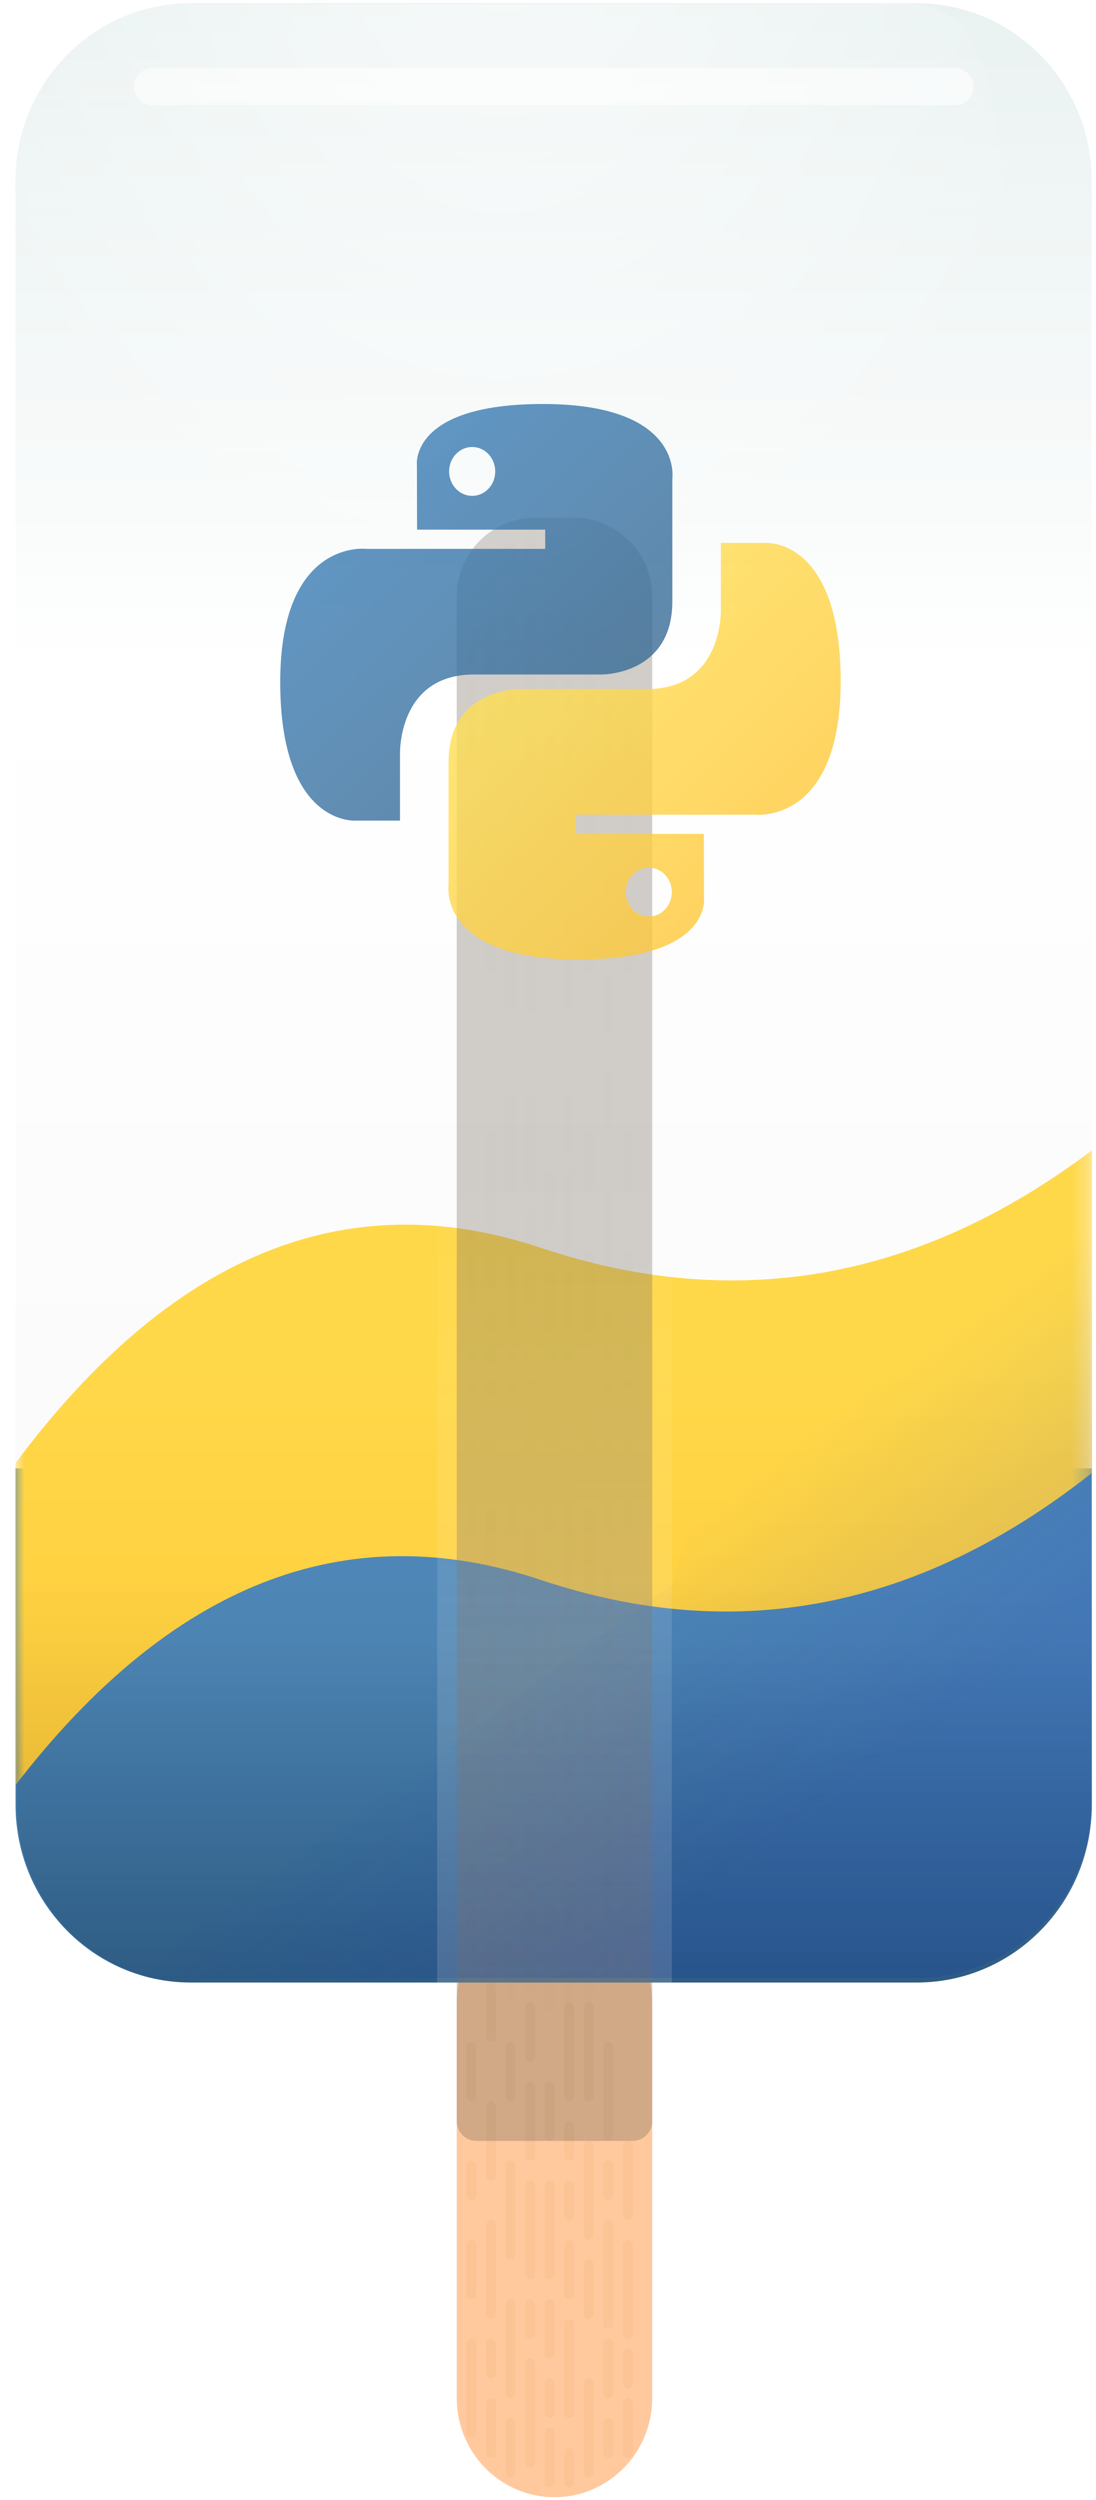 <svg width="68" height="155" viewBox="0 0 68 155" fill="none" xmlns="http://www.w3.org/2000/svg">
<g clip-path="url(#clip0)">
<path d="M40.467 124.162C40.467 120.769 37.752 118.018 34.402 118.018C31.053 118.018 28.338 120.769 28.338 124.162V148.694C28.338 152.087 31.053 154.838 34.402 154.838C37.752 154.838 40.467 152.087 40.467 148.694V124.162Z" fill="#FFC99D"/>
<path d="M56.868 0.196H11.832C5.831 0.196 0.966 5.124 0.966 11.204V111.812C0.966 117.892 5.831 122.821 11.832 122.821H56.868C62.869 122.821 67.734 117.892 67.734 111.812V11.204C67.734 5.124 62.869 0.196 56.868 0.196Z" fill="url(#paint0_linear)" fill-opacity="0.8"/>
<path fill-rule="evenodd" clip-rule="evenodd" d="M0.966 91.045H67.734V111.919C67.734 117.999 62.869 122.927 56.868 122.927H11.832C5.831 122.927 0.966 117.999 0.966 111.919V91.045Z" fill="url(#paint1_linear)"/>
<path d="M11.672 0.196H58.099C63.434 0.196 67.758 4.577 67.758 9.981V34.594C67.758 39.998 63.434 44.379 58.099 44.379H10.706C5.371 44.379 1.047 39.998 1.047 34.594V10.96C1.047 5.015 5.804 0.196 11.672 0.196ZM11.913 91.045H56.892C62.893 91.045 67.758 95.974 67.758 102.054V111.919C67.758 117.999 62.893 122.928 56.892 122.928H11.913C5.912 122.928 1.047 117.999 1.047 111.919V102.054C1.047 95.974 5.912 91.045 11.913 91.045Z" fill="url(#paint2_linear)" fill-opacity="0.1"/>
<mask id="mask0" mask-type="alpha" maskUnits="userSpaceOnUse" x="0" y="67" width="68" height="45">
<path d="M67.734 67.684H0.966V111.291H67.734V67.684Z" fill="white"/>
</mask>
<g mask="url(#mask0)">
<path fill-rule="evenodd" clip-rule="evenodd" d="M0.966 110.68C10.625 98.167 21.491 93.929 33.565 97.967C45.639 102.004 57.037 99.79 67.758 91.322V71.318C57.037 79.394 45.639 81.412 33.565 77.375C21.491 73.337 10.625 77.784 0.966 90.716V110.68Z" fill="url(#paint3_linear)"/>
</g>
<path d="M11.591 0.196H58.018C63.352 0.196 67.677 4.577 67.677 9.981V34.594C67.677 39.998 63.352 44.379 58.018 44.379H10.625C5.29 44.379 0.966 39.998 0.966 34.594V10.96C0.966 5.015 5.723 0.196 11.591 0.196Z" fill="url(#paint4_linear)" fill-opacity="0.1"/>
<path d="M33.167 32.106H35.638C38.305 32.106 40.467 34.297 40.467 36.999V131.523C40.467 132.198 39.926 132.746 39.26 132.746H29.545C28.878 132.746 28.338 132.198 28.338 131.523V36.999C28.338 34.297 30.5 32.106 33.167 32.106Z" fill="#75675B" fill-opacity="0.33"/>
<path d="M41.68 54.198L27.125 54.198L27.125 122.928H41.68L41.68 54.198Z" fill="url(#paint5_linear)" fill-opacity="0.5"/>
<g opacity="0.701">
<path opacity="0.701" d="M30.763 137.962C30.763 137.793 30.628 137.655 30.46 137.655C30.293 137.655 30.157 137.793 30.157 137.962V143.485C30.157 143.654 30.293 143.792 30.46 143.792C30.628 143.792 30.763 143.654 30.763 143.485V137.962Z" fill="#E49351" fill-opacity="0.25"/>
<path opacity="0.701" d="M39.254 139.19C39.254 139.02 39.118 138.883 38.951 138.883C38.783 138.883 38.648 139.02 38.648 139.19V144.712C38.648 144.882 38.783 145.019 38.951 145.019C39.118 145.019 39.254 144.882 39.254 144.712V139.19Z" fill="#E49351" fill-opacity="0.25"/>
<path opacity="0.701" d="M35.615 124.462C35.615 124.292 35.479 124.155 35.312 124.155C35.144 124.155 35.009 124.292 35.009 124.462V129.984C35.009 130.154 35.144 130.291 35.312 130.291C35.479 130.291 35.615 130.154 35.615 129.984V124.462Z" fill="#A15F29" fill-opacity="0.15"/>
<path opacity="0.701" d="M33.189 124.462C33.189 124.292 33.054 124.155 32.886 124.155C32.719 124.155 32.583 124.292 32.583 124.462V127.53C32.583 127.699 32.719 127.837 32.886 127.837C33.054 127.837 33.189 127.699 33.189 127.53V124.462Z" fill="#A15F29" fill-opacity="0.15"/>
<path opacity="0.701" d="M31.976 142.872C31.976 142.702 31.841 142.564 31.673 142.564C31.506 142.564 31.37 142.702 31.37 142.872V148.394C31.37 148.564 31.506 148.701 31.673 148.701C31.841 148.701 31.976 148.564 31.976 148.394V142.872Z" fill="#E49351" fill-opacity="0.25"/>
<path opacity="0.701" d="M36.828 133.053C36.828 132.884 36.692 132.746 36.525 132.746C36.357 132.746 36.222 132.884 36.222 133.053V138.575C36.222 138.745 36.357 138.883 36.525 138.883C36.692 138.883 36.828 138.745 36.828 138.575V133.053Z" fill="#E49351" fill-opacity="0.25"/>
<path opacity="0.701" d="M29.551 139.19C29.551 139.02 29.415 138.883 29.247 138.883C29.08 138.883 28.944 139.02 28.944 139.19V142.257C28.944 142.427 29.08 142.565 29.247 142.565C29.415 142.565 29.551 142.427 29.551 142.257V139.19Z" fill="#E49351" fill-opacity="0.25"/>
<path opacity="0.701" d="M34.402 129.371C34.402 129.202 34.267 129.064 34.099 129.064C33.931 129.064 33.796 129.202 33.796 129.371V132.439C33.796 132.608 33.931 132.746 34.099 132.746C34.267 132.746 34.402 132.608 34.402 132.439V129.371Z" fill="#A15F29" fill-opacity="0.15"/>
<path opacity="0.701" d="M29.551 126.917C29.551 126.747 29.415 126.61 29.247 126.61C29.08 126.61 28.944 126.747 28.944 126.917V129.984C28.944 130.154 29.08 130.292 29.247 130.292C29.415 130.292 29.551 130.154 29.551 129.984V126.917Z" fill="#A15F29" fill-opacity="0.15"/>
<path opacity="0.701" d="M31.976 126.917C31.976 126.747 31.841 126.61 31.673 126.61C31.506 126.61 31.37 126.747 31.37 126.917V129.984C31.37 130.154 31.506 130.292 31.673 130.292C31.841 130.292 31.976 130.154 31.976 129.984V126.917Z" fill="#A15F29" fill-opacity="0.15"/>
<path opacity="0.701" d="M30.763 123.235C30.763 123.065 30.628 122.927 30.46 122.927C30.293 122.927 30.157 123.065 30.157 123.235V126.302C30.157 126.472 30.293 126.609 30.46 126.609C30.628 126.609 30.763 126.472 30.763 126.302V123.235Z" fill="#A15F29" fill-opacity="0.15"/>
<path opacity="0.701" d="M29.551 145.326C29.551 145.157 29.415 145.019 29.247 145.019C29.08 145.019 28.944 145.157 28.944 145.326V150.849C28.944 151.018 29.08 151.156 29.247 151.156C29.415 151.156 29.551 151.018 29.551 150.849V145.326Z" fill="#E49351" fill-opacity="0.25"/>
<path opacity="0.701" d="M34.402 135.508C34.402 135.338 34.267 135.201 34.099 135.201C33.931 135.201 33.796 135.338 33.796 135.508V141.03C33.796 141.2 33.931 141.337 34.099 141.337C34.267 141.337 34.402 141.2 34.402 141.03V135.508Z" fill="#E49351" fill-opacity="0.25"/>
<path opacity="0.701" d="M33.189 146.554C33.189 146.384 33.054 146.247 32.886 146.247C32.719 146.247 32.583 146.384 32.583 146.554V152.69C32.583 152.859 32.719 152.997 32.886 152.997C33.054 152.997 33.189 152.859 33.189 152.69V146.554Z" fill="#E49351" fill-opacity="0.25"/>
<path opacity="0.701" d="M38.041 137.962C38.041 137.793 37.905 137.655 37.738 137.655C37.571 137.655 37.435 137.793 37.435 137.962V144.098C37.435 144.268 37.571 144.406 37.738 144.406C37.905 144.406 38.041 144.268 38.041 144.098V137.962Z" fill="#E49351" fill-opacity="0.25"/>
<path opacity="0.701" d="M31.976 134.281C31.976 134.111 31.841 133.973 31.673 133.973C31.506 133.973 31.37 134.111 31.37 134.281V139.803C31.37 139.972 31.506 140.11 31.673 140.11C31.841 140.11 31.976 139.972 31.976 139.803V134.281Z" fill="#E49351" fill-opacity="0.25"/>
<path opacity="0.701" d="M36.828 147.781C36.828 147.611 36.692 147.474 36.525 147.474C36.357 147.474 36.222 147.611 36.222 147.781V153.303C36.222 153.473 36.357 153.61 36.525 153.61C36.692 153.61 36.828 153.473 36.828 153.303V147.781Z" fill="#E49351" fill-opacity="0.25"/>
<path opacity="0.701" d="M35.615 144.099C35.615 143.929 35.479 143.792 35.312 143.792C35.144 143.792 35.009 143.929 35.009 144.099V149.621C35.009 149.791 35.144 149.928 35.312 149.928C35.479 149.928 35.615 149.791 35.615 149.621V144.099Z" fill="#E49351" fill-opacity="0.25"/>
<path opacity="0.701" d="M36.828 124.462C36.828 124.292 36.692 124.155 36.525 124.155C36.357 124.155 36.222 124.292 36.222 124.462V129.984C36.222 130.154 36.357 130.291 36.525 130.291C36.692 130.291 36.828 130.154 36.828 129.984V124.462Z" fill="#A15F29" fill-opacity="0.15"/>
<path opacity="0.701" d="M33.189 135.508C33.189 135.338 33.054 135.201 32.886 135.201C32.719 135.201 32.583 135.338 32.583 135.508V141.03C32.583 141.2 32.719 141.337 32.886 141.337C33.054 141.337 33.189 141.2 33.189 141.03V135.508Z" fill="#E49351" fill-opacity="0.25"/>
<path opacity="0.701" d="M38.041 126.917C38.041 126.747 37.905 126.61 37.738 126.61C37.571 126.61 37.435 126.747 37.435 126.917V132.439C37.435 132.609 37.571 132.746 37.738 132.746C37.905 132.746 38.041 132.609 38.041 132.439V126.917Z" fill="#A15F29" fill-opacity="0.15"/>
<path opacity="0.701" d="M29.551 134.281C29.551 134.111 29.415 133.973 29.247 133.973C29.08 133.973 28.944 134.111 28.944 134.281V136.121C28.944 136.29 29.08 136.428 29.247 136.428C29.415 136.428 29.551 136.29 29.551 136.121V134.281Z" fill="#E49351" fill-opacity="0.25"/>
<path opacity="0.701" d="M38.041 150.236C38.041 150.066 37.905 149.928 37.738 149.928C37.571 149.928 37.435 150.066 37.435 150.236V152.076C37.435 152.246 37.571 152.383 37.738 152.383C37.905 152.383 38.041 152.246 38.041 152.076V150.236Z" fill="#E49351" fill-opacity="0.25"/>
<path opacity="0.701" d="M31.976 150.236C31.976 150.066 31.841 149.928 31.673 149.928C31.506 149.928 31.37 150.066 31.37 150.236V153.303C31.37 153.473 31.506 153.61 31.673 153.61C31.841 153.61 31.976 153.473 31.976 153.303V150.236Z" fill="#E49351" fill-opacity="0.25"/>
<path opacity="0.701" d="M34.402 150.849C34.402 150.68 34.267 150.542 34.099 150.542C33.931 150.542 33.796 150.68 33.796 150.849V153.917C33.796 154.086 33.931 154.224 34.099 154.224C34.267 154.224 34.402 154.086 34.402 153.917V150.849Z" fill="#E49351" fill-opacity="0.25"/>
<path opacity="0.701" d="M36.828 140.417C36.828 140.247 36.692 140.11 36.525 140.11C36.357 140.11 36.222 140.247 36.222 140.417V143.485C36.222 143.654 36.357 143.792 36.525 143.792C36.692 143.792 36.828 143.654 36.828 143.485V140.417Z" fill="#E49351" fill-opacity="0.25"/>
<path opacity="0.701" d="M30.763 145.326C30.763 145.157 30.628 145.019 30.46 145.019C30.293 145.019 30.157 145.157 30.157 145.326V147.167C30.157 147.336 30.293 147.474 30.46 147.474C30.628 147.474 30.763 147.336 30.763 147.167V145.326Z" fill="#E49351" fill-opacity="0.25"/>
<path opacity="0.701" d="M35.615 135.508C35.615 135.338 35.479 135.201 35.312 135.201C35.144 135.201 35.009 135.338 35.009 135.508V137.348C35.009 137.518 35.144 137.655 35.312 137.655C35.479 137.655 35.615 137.518 35.615 137.348V135.508Z" fill="#E49351" fill-opacity="0.25"/>
<path opacity="0.701" d="M34.402 147.781C34.402 147.611 34.267 147.474 34.099 147.474C33.931 147.474 33.796 147.611 33.796 147.781V149.621C33.796 149.791 33.931 149.929 34.099 149.929C34.267 149.929 34.402 149.791 34.402 149.621V147.781Z" fill="#E49351" fill-opacity="0.25"/>
<path opacity="0.701" d="M33.189 142.872C33.189 142.702 33.054 142.564 32.886 142.564C32.719 142.564 32.583 142.702 32.583 142.872V144.712C32.583 144.882 32.719 145.019 32.886 145.019C33.054 145.019 33.189 144.882 33.189 144.712V142.872Z" fill="#E49351" fill-opacity="0.25"/>
<path opacity="0.701" d="M39.254 145.94C39.254 145.77 39.118 145.633 38.951 145.633C38.783 145.633 38.648 145.77 38.648 145.94V147.78C38.648 147.95 38.783 148.087 38.951 148.087C39.118 148.087 39.254 147.95 39.254 147.78V145.94Z" fill="#E49351" fill-opacity="0.25"/>
<path opacity="0.701" d="M39.254 133.053C39.254 132.884 39.118 132.746 38.951 132.746C38.783 132.746 38.648 132.884 38.648 133.053V137.348C38.648 137.518 38.783 137.655 38.951 137.655C39.118 137.655 39.254 137.518 39.254 137.348V133.053Z" fill="#E49351" fill-opacity="0.25"/>
<path opacity="0.701" d="M38.041 134.281C38.041 134.111 37.905 133.973 37.738 133.973C37.571 133.973 37.435 134.111 37.435 134.281V136.121C37.435 136.29 37.571 136.428 37.738 136.428C37.905 136.428 38.041 136.29 38.041 136.121V134.281Z" fill="#E49351" fill-opacity="0.25"/>
<path opacity="0.701" d="M30.763 149.008C30.763 148.839 30.628 148.701 30.46 148.701C30.293 148.701 30.157 148.839 30.157 149.008V152.076C30.157 152.246 30.293 152.383 30.46 152.383C30.628 152.383 30.763 152.246 30.763 152.076V149.008Z" fill="#E49351" fill-opacity="0.25"/>
<path opacity="0.701" d="M34.402 142.872C34.402 142.702 34.267 142.564 34.099 142.564C33.931 142.564 33.796 142.702 33.796 142.872V145.939C33.796 146.109 33.931 146.246 34.099 146.246C34.267 146.246 34.402 146.109 34.402 145.939V142.872Z" fill="#E49351" fill-opacity="0.25"/>
<path opacity="0.701" d="M35.615 152.077C35.615 151.907 35.479 151.77 35.312 151.77C35.144 151.77 35.009 151.907 35.009 152.077V153.917C35.009 154.087 35.144 154.224 35.312 154.224C35.479 154.224 35.615 154.087 35.615 153.917V152.077Z" fill="#E49351" fill-opacity="0.25"/>
<path opacity="0.701" d="M38.041 145.326C38.041 145.157 37.905 145.019 37.738 145.019C37.571 145.019 37.435 145.157 37.435 145.326V148.394C37.435 148.564 37.571 148.701 37.738 148.701C37.905 148.701 38.041 148.564 38.041 148.394V145.326Z" fill="#E49351" fill-opacity="0.25"/>
<path opacity="0.701" d="M35.615 139.19C35.615 139.02 35.479 138.883 35.312 138.883C35.144 138.883 35.009 139.02 35.009 139.19V142.257C35.009 142.427 35.144 142.565 35.312 142.565C35.479 142.565 35.615 142.427 35.615 142.257V139.19Z" fill="#E49351" fill-opacity="0.25"/>
<path opacity="0.701" d="M39.254 149.008C39.254 148.839 39.118 148.701 38.951 148.701C38.783 148.701 38.648 148.839 38.648 149.008V152.076C38.648 152.246 38.783 152.383 38.951 152.383C39.118 152.383 39.254 152.246 39.254 152.076V149.008Z" fill="#E49351" fill-opacity="0.25"/>
<path opacity="0.701" fill-rule="evenodd" clip-rule="evenodd" d="M30.157 132.746H30.763V134.895C30.763 135.064 30.628 135.201 30.462 135.201H30.459C30.292 135.201 30.157 135.064 30.157 134.895V132.746Z" fill="#E49351" fill-opacity="0.25"/>
<path opacity="0.701" fill-rule="evenodd" clip-rule="evenodd" d="M32.583 132.746H33.189V133.668C33.189 133.837 33.054 133.973 32.888 133.973H32.885C32.718 133.973 32.583 133.837 32.583 133.668V132.746Z" fill="#E49351" fill-opacity="0.25"/>
<path opacity="0.701" fill-rule="evenodd" clip-rule="evenodd" d="M35.009 132.746H35.615V133.668C35.615 133.837 35.48 133.973 35.313 133.973H35.31C35.144 133.973 35.009 133.837 35.009 133.668V132.746Z" fill="#E49351" fill-opacity="0.25"/>
<path opacity="0.701" fill-rule="evenodd" clip-rule="evenodd" d="M30.764 132.746H30.157V130.597C30.157 130.428 30.292 130.291 30.459 130.291H30.462C30.628 130.291 30.764 130.428 30.764 130.597V132.746Z" fill="#A15F29" fill-opacity="0.15"/>
<path opacity="0.701" fill-rule="evenodd" clip-rule="evenodd" d="M33.189 132.746H32.583V129.37C32.583 129.201 32.718 129.064 32.885 129.064H32.888C33.054 129.064 33.189 129.201 33.189 129.37V132.746Z" fill="#A15F29" fill-opacity="0.15"/>
<path opacity="0.701" fill-rule="evenodd" clip-rule="evenodd" d="M35.615 132.746H35.009V131.825C35.009 131.656 35.144 131.519 35.311 131.519H35.313C35.48 131.519 35.615 131.656 35.615 131.825V132.746Z" fill="#A15F29" fill-opacity="0.15"/>
</g>
<g opacity="0.37">
<path opacity="0.37" d="M30.763 108.507C30.763 108.337 30.628 108.2 30.46 108.2C30.293 108.2 30.157 108.337 30.157 108.507V114.029C30.157 114.199 30.293 114.336 30.46 114.336C30.628 114.336 30.763 114.199 30.763 114.029V108.507Z" fill="#A15F29" fill-opacity="0.1"/>
<path opacity="0.37" d="M39.254 109.734C39.254 109.565 39.118 109.427 38.951 109.427C38.783 109.427 38.648 109.565 38.648 109.734V115.256C38.648 115.426 38.783 115.564 38.951 115.564C39.118 115.564 39.254 115.426 39.254 115.256V109.734Z" fill="#A15F29" fill-opacity="0.1"/>
<path opacity="0.37" d="M35.615 95.006C35.615 94.837 35.479 94.699 35.312 94.699C35.144 94.699 35.009 94.837 35.009 95.006V100.529C35.009 100.698 35.144 100.836 35.312 100.836C35.479 100.836 35.615 100.698 35.615 100.529V95.006Z" fill="#A15F29" fill-opacity="0.1"/>
<path opacity="0.37" d="M33.189 95.006C33.189 94.837 33.054 94.699 32.886 94.699C32.719 94.699 32.583 94.837 32.583 95.006V98.074C32.583 98.244 32.719 98.381 32.886 98.381C33.054 98.381 33.189 98.244 33.189 98.074V95.006Z" fill="#A15F29" fill-opacity="0.1"/>
<path opacity="0.37" d="M31.976 113.416C31.976 113.246 31.841 113.109 31.673 113.109C31.506 113.109 31.37 113.246 31.37 113.416V118.938C31.37 119.108 31.506 119.245 31.673 119.245C31.841 119.245 31.976 119.108 31.976 118.938V113.416Z" fill="#A15F29" fill-opacity="0.1"/>
<path opacity="0.37" d="M36.828 103.597C36.828 103.428 36.692 103.29 36.525 103.29C36.357 103.29 36.222 103.428 36.222 103.597V109.12C36.222 109.289 36.357 109.427 36.525 109.427C36.692 109.427 36.828 109.289 36.828 109.12V103.597Z" fill="#A15F29" fill-opacity="0.1"/>
<path opacity="0.37" d="M29.551 109.734C29.551 109.565 29.415 109.427 29.247 109.427C29.08 109.427 28.944 109.565 28.944 109.734V112.802C28.944 112.971 29.08 113.109 29.247 113.109C29.415 113.109 29.551 112.971 29.551 112.802V109.734Z" fill="#A15F29" fill-opacity="0.1"/>
<path opacity="0.37" d="M34.402 99.916C34.402 99.746 34.267 99.608 34.099 99.608C33.931 99.608 33.796 99.746 33.796 99.916V102.983C33.796 103.153 33.931 103.29 34.099 103.29C34.267 103.29 34.402 103.153 34.402 102.983V99.916Z" fill="#A15F29" fill-opacity="0.1"/>
<path opacity="0.37" d="M29.551 97.461C29.551 97.291 29.415 97.154 29.247 97.154C29.08 97.154 28.944 97.291 28.944 97.461V100.529C28.944 100.698 29.08 100.836 29.247 100.836C29.415 100.836 29.551 100.698 29.551 100.529V97.461Z" fill="#A15F29" fill-opacity="0.1"/>
<path opacity="0.37" d="M31.976 97.461C31.976 97.291 31.841 97.154 31.673 97.154C31.506 97.154 31.37 97.291 31.37 97.461V100.529C31.37 100.698 31.506 100.836 31.673 100.836C31.841 100.836 31.976 100.698 31.976 100.529V97.461Z" fill="#A15F29" fill-opacity="0.1"/>
<path opacity="0.37" d="M30.763 93.779C30.763 93.609 30.628 93.472 30.46 93.472C30.293 93.472 30.157 93.609 30.157 93.779V96.847C30.157 97.016 30.293 97.154 30.46 97.154C30.628 97.154 30.763 97.016 30.763 96.847V93.779Z" fill="#A15F29" fill-opacity="0.1"/>
<path opacity="0.37" d="M29.551 115.871C29.551 115.701 29.415 115.564 29.247 115.564C29.08 115.564 28.944 115.701 28.944 115.871V121.393C28.944 121.563 29.08 121.7 29.247 121.7C29.415 121.7 29.551 121.563 29.551 121.393V115.871Z" fill="#A15F29" fill-opacity="0.1"/>
<path opacity="0.37" d="M34.402 106.052C34.402 105.883 34.267 105.745 34.099 105.745C33.931 105.745 33.796 105.883 33.796 106.052V111.574C33.796 111.744 33.931 111.882 34.099 111.882C34.267 111.882 34.402 111.744 34.402 111.574V106.052Z" fill="#A15F29" fill-opacity="0.1"/>
<path opacity="0.37" d="M33.189 117.098C33.189 116.928 33.054 116.791 32.886 116.791C32.719 116.791 32.583 116.928 32.583 117.098V123.234C32.583 123.403 32.719 123.541 32.886 123.541C33.054 123.541 33.189 123.403 33.189 123.234V117.098Z" fill="#A15F29" fill-opacity="0.1"/>
<path opacity="0.37" d="M38.041 108.507C38.041 108.337 37.905 108.2 37.738 108.2C37.571 108.2 37.435 108.337 37.435 108.507V114.643C37.435 114.812 37.571 114.95 37.738 114.95C37.905 114.95 38.041 114.812 38.041 114.643V108.507Z" fill="#A15F29" fill-opacity="0.1"/>
<path opacity="0.37" d="M31.976 104.825C31.976 104.655 31.841 104.518 31.673 104.518C31.506 104.518 31.37 104.655 31.37 104.825V110.347C31.37 110.517 31.506 110.654 31.673 110.654C31.841 110.654 31.976 110.517 31.976 110.347V104.825Z" fill="#A15F29" fill-opacity="0.1"/>
<path opacity="0.37" d="M36.828 118.326C36.828 118.156 36.692 118.018 36.525 118.018C36.357 118.018 36.222 118.156 36.222 118.326V123.848C36.222 124.017 36.357 124.155 36.525 124.155C36.692 124.155 36.828 124.017 36.828 123.848V118.326Z" fill="#A15F29" fill-opacity="0.1"/>
<path opacity="0.37" d="M35.615 114.643C35.615 114.474 35.479 114.336 35.312 114.336C35.144 114.336 35.009 114.474 35.009 114.643V120.166C35.009 120.335 35.144 120.473 35.312 120.473C35.479 120.473 35.615 120.335 35.615 120.166V114.643Z" fill="#A15F29" fill-opacity="0.1"/>
<path opacity="0.37" d="M36.828 95.006C36.828 94.837 36.692 94.699 36.525 94.699C36.357 94.699 36.222 94.837 36.222 95.006V100.529C36.222 100.698 36.357 100.836 36.525 100.836C36.692 100.836 36.828 100.698 36.828 100.529V95.006Z" fill="#A15F29" fill-opacity="0.1"/>
<path opacity="0.37" d="M33.189 106.052C33.189 105.883 33.054 105.745 32.886 105.745C32.719 105.745 32.583 105.883 32.583 106.052V111.574C32.583 111.744 32.719 111.882 32.886 111.882C33.054 111.882 33.189 111.744 33.189 111.574V106.052Z" fill="#A15F29" fill-opacity="0.1"/>
<path opacity="0.37" d="M38.041 97.461C38.041 97.291 37.905 97.154 37.738 97.154C37.571 97.154 37.435 97.291 37.435 97.461V102.983C37.435 103.153 37.571 103.29 37.738 103.29C37.905 103.29 38.041 103.153 38.041 102.983V97.461Z" fill="#A15F29" fill-opacity="0.1"/>
<path opacity="0.37" d="M29.551 104.825C29.551 104.655 29.415 104.518 29.247 104.518C29.08 104.518 28.944 104.655 28.944 104.825V106.665C28.944 106.835 29.08 106.972 29.247 106.972C29.415 106.972 29.551 106.835 29.551 106.665V104.825Z" fill="#A15F29" fill-opacity="0.1"/>
<path opacity="0.37" d="M38.041 120.78C38.041 120.61 37.905 120.473 37.738 120.473C37.571 120.473 37.435 120.61 37.435 120.78V122.62C37.435 122.79 37.571 122.928 37.738 122.928C37.905 122.928 38.041 122.79 38.041 122.62V120.78Z" fill="#A15F29" fill-opacity="0.1"/>
<path opacity="0.37" d="M31.976 120.78C31.976 120.61 31.841 120.473 31.673 120.473C31.506 120.473 31.37 120.61 31.37 120.78V123.848C31.37 124.017 31.506 124.155 31.673 124.155C31.841 124.155 31.976 124.017 31.976 123.848V120.78Z" fill="#A15F29" fill-opacity="0.1"/>
<path opacity="0.37" d="M34.402 121.394C34.402 121.224 34.267 121.086 34.099 121.086C33.931 121.086 33.796 121.224 33.796 121.394V124.461C33.796 124.631 33.931 124.768 34.099 124.768C34.267 124.768 34.402 124.631 34.402 124.461V121.394Z" fill="#A15F29" fill-opacity="0.1"/>
<path opacity="0.37" d="M36.828 110.961C36.828 110.792 36.692 110.654 36.525 110.654C36.357 110.654 36.222 110.792 36.222 110.961V114.029C36.222 114.199 36.357 114.336 36.525 114.336C36.692 114.336 36.828 114.199 36.828 114.029V110.961Z" fill="#A15F29" fill-opacity="0.1"/>
<path opacity="0.37" d="M30.763 115.871C30.763 115.701 30.628 115.564 30.46 115.564C30.293 115.564 30.157 115.701 30.157 115.871V117.711C30.157 117.881 30.293 118.018 30.46 118.018C30.628 118.018 30.763 117.881 30.763 117.711V115.871Z" fill="#A15F29" fill-opacity="0.1"/>
<path opacity="0.37" d="M35.615 106.052C35.615 105.883 35.479 105.745 35.312 105.745C35.144 105.745 35.009 105.883 35.009 106.052V107.893C35.009 108.062 35.144 108.2 35.312 108.2C35.479 108.2 35.615 108.062 35.615 107.893V106.052Z" fill="#A15F29" fill-opacity="0.1"/>
<path opacity="0.37" d="M34.402 118.326C34.402 118.156 34.267 118.018 34.099 118.018C33.931 118.018 33.796 118.156 33.796 118.326V120.166C33.796 120.335 33.931 120.473 34.099 120.473C34.267 120.473 34.402 120.335 34.402 120.166V118.326Z" fill="#A15F29" fill-opacity="0.1"/>
<path opacity="0.37" d="M33.189 113.416C33.189 113.246 33.054 113.109 32.886 113.109C32.719 113.109 32.583 113.246 32.583 113.416V115.256C32.583 115.426 32.719 115.564 32.886 115.564C33.054 115.564 33.189 115.426 33.189 115.256V113.416Z" fill="#A15F29" fill-opacity="0.1"/>
<path opacity="0.37" d="M39.254 116.484C39.254 116.315 39.118 116.177 38.951 116.177C38.783 116.177 38.648 116.315 38.648 116.484V118.325C38.648 118.494 38.783 118.632 38.951 118.632C39.118 118.632 39.254 118.494 39.254 118.325V116.484Z" fill="#A15F29" fill-opacity="0.1"/>
<path opacity="0.37" d="M39.254 103.597C39.254 103.428 39.118 103.29 38.951 103.29C38.783 103.29 38.648 103.428 38.648 103.597V107.892C38.648 108.062 38.783 108.2 38.951 108.2C39.118 108.2 39.254 108.062 39.254 107.892V103.597Z" fill="#A15F29" fill-opacity="0.1"/>
<path opacity="0.37" d="M38.041 104.825C38.041 104.655 37.905 104.518 37.738 104.518C37.571 104.518 37.435 104.655 37.435 104.825V106.665C37.435 106.835 37.571 106.972 37.738 106.972C37.905 106.972 38.041 106.835 38.041 106.665V104.825Z" fill="#A15F29" fill-opacity="0.1"/>
<path opacity="0.37" d="M30.763 119.553C30.763 119.383 30.628 119.246 30.46 119.246C30.293 119.246 30.157 119.383 30.157 119.553V122.62C30.157 122.79 30.293 122.928 30.46 122.928C30.628 122.928 30.763 122.79 30.763 122.62V119.553Z" fill="#A15F29" fill-opacity="0.1"/>
<path opacity="0.37" d="M34.402 113.416C34.402 113.246 34.267 113.109 34.099 113.109C33.931 113.109 33.796 113.246 33.796 113.416V116.484C33.796 116.653 33.931 116.791 34.099 116.791C34.267 116.791 34.402 116.653 34.402 116.484V113.416Z" fill="#A15F29" fill-opacity="0.1"/>
<path opacity="0.37" d="M35.615 122.621C35.615 122.452 35.479 122.314 35.312 122.314C35.144 122.314 35.009 122.452 35.009 122.621V124.461C35.009 124.631 35.144 124.769 35.312 124.769C35.479 124.769 35.615 124.631 35.615 124.461V122.621Z" fill="#A15F29" fill-opacity="0.1"/>
<path opacity="0.37" d="M38.041 115.871C38.041 115.701 37.905 115.564 37.738 115.564C37.571 115.564 37.435 115.701 37.435 115.871V118.938C37.435 119.108 37.571 119.246 37.738 119.246C37.905 119.246 38.041 119.108 38.041 118.938V115.871Z" fill="#A15F29" fill-opacity="0.1"/>
<path opacity="0.37" d="M35.615 109.734C35.615 109.565 35.479 109.427 35.312 109.427C35.144 109.427 35.009 109.565 35.009 109.734V112.802C35.009 112.971 35.144 113.109 35.312 113.109C35.479 113.109 35.615 112.971 35.615 112.802V109.734Z" fill="#A15F29" fill-opacity="0.1"/>
<path opacity="0.37" d="M39.254 119.553C39.254 119.383 39.118 119.246 38.951 119.246C38.783 119.246 38.648 119.383 38.648 119.553V122.62C38.648 122.79 38.783 122.928 38.951 122.928C39.118 122.928 39.254 122.79 39.254 122.62V119.553Z" fill="#A15F29" fill-opacity="0.1"/>
<path opacity="0.37" fill-rule="evenodd" clip-rule="evenodd" d="M30.157 103.29H30.763V105.439C30.763 105.608 30.628 105.745 30.462 105.745H30.459C30.292 105.745 30.157 105.608 30.157 105.439V103.29Z" fill="#A15F29" fill-opacity="0.1"/>
<path opacity="0.37" fill-rule="evenodd" clip-rule="evenodd" d="M32.583 103.29H33.189V104.212C33.189 104.381 33.054 104.518 32.888 104.518H32.885C32.718 104.518 32.583 104.381 32.583 104.212V103.29Z" fill="#A15F29" fill-opacity="0.1"/>
<path opacity="0.37" fill-rule="evenodd" clip-rule="evenodd" d="M35.009 103.29H35.615V104.212C35.615 104.381 35.48 104.518 35.313 104.518H35.31C35.144 104.518 35.009 104.381 35.009 104.212V103.29Z" fill="#A15F29" fill-opacity="0.1"/>
<path opacity="0.37" fill-rule="evenodd" clip-rule="evenodd" d="M30.764 103.29H30.157V101.141C30.157 100.973 30.292 100.836 30.459 100.836H30.462C30.628 100.836 30.764 100.973 30.764 101.141V103.29Z" fill="#A15F29" fill-opacity="0.1"/>
<path opacity="0.37" fill-rule="evenodd" clip-rule="evenodd" d="M33.189 103.29H32.583V99.914C32.583 99.745 32.718 99.608 32.885 99.608H32.888C33.054 99.608 33.189 99.745 33.189 99.914V103.29Z" fill="#A15F29" fill-opacity="0.1"/>
<path opacity="0.37" fill-rule="evenodd" clip-rule="evenodd" d="M35.615 103.29H35.009V102.369C35.009 102.2 35.144 102.063 35.311 102.063H35.313C35.48 102.063 35.615 102.2 35.615 102.369V103.29Z" fill="#A15F29" fill-opacity="0.1"/>
</g>
<g opacity="0.3">
<path opacity="0.3" d="M37.435 81.506C37.435 81.336 37.571 81.199 37.738 81.199C37.906 81.199 38.041 81.336 38.041 81.506V87.028C38.041 87.198 37.906 87.335 37.738 87.335C37.571 87.335 37.435 87.198 37.435 87.028V81.506Z" fill="#A15F29" fill-opacity="0.1"/>
<path opacity="0.3" d="M28.944 82.733C28.944 82.564 29.08 82.426 29.247 82.426C29.415 82.426 29.551 82.564 29.551 82.733V88.255C29.551 88.425 29.415 88.563 29.247 88.563C29.08 88.563 28.944 88.425 28.944 88.255V82.733Z" fill="#A15F29" fill-opacity="0.1"/>
<path opacity="0.3" d="M32.583 68.005C32.583 67.836 32.719 67.698 32.886 67.698C33.054 67.698 33.19 67.836 33.19 68.005V73.528C33.19 73.697 33.054 73.835 32.886 73.835C32.719 73.835 32.583 73.697 32.583 73.528V68.005Z" fill="#A15F29" fill-opacity="0.1"/>
<path opacity="0.3" d="M35.009 68.005C35.009 67.836 35.145 67.698 35.312 67.698C35.48 67.698 35.615 67.836 35.615 68.005V71.073C35.615 71.243 35.48 71.38 35.312 71.38C35.145 71.38 35.009 71.243 35.009 71.073V68.005Z" fill="#A15F29" fill-opacity="0.1"/>
<path opacity="0.3" d="M36.222 86.415C36.222 86.246 36.358 86.108 36.525 86.108C36.693 86.108 36.828 86.246 36.828 86.415V91.938C36.828 92.107 36.693 92.245 36.525 92.245C36.358 92.245 36.222 92.107 36.222 91.938V86.415Z" fill="#A15F29" fill-opacity="0.1"/>
<path opacity="0.3" d="M31.37 76.597C31.37 76.427 31.506 76.289 31.674 76.289C31.841 76.289 31.977 76.427 31.977 76.597V82.119C31.977 82.288 31.841 82.426 31.674 82.426C31.506 82.426 31.37 82.288 31.37 82.119V76.597Z" fill="#A15F29" fill-opacity="0.1"/>
<path opacity="0.3" d="M38.648 82.733C38.648 82.564 38.783 82.426 38.951 82.426C39.118 82.426 39.254 82.564 39.254 82.733V85.801C39.254 85.971 39.118 86.108 38.951 86.108C38.783 86.108 38.648 85.971 38.648 85.801V82.733Z" fill="#A15F29" fill-opacity="0.1"/>
<path opacity="0.3" d="M33.796 72.915C33.796 72.745 33.932 72.608 34.099 72.608C34.267 72.608 34.403 72.745 34.403 72.915V75.982C34.403 76.152 34.267 76.29 34.099 76.29C33.932 76.29 33.796 76.152 33.796 75.982V72.915Z" fill="#A15F29" fill-opacity="0.1"/>
<path opacity="0.3" d="M38.648 70.46C38.648 70.29 38.783 70.153 38.951 70.153C39.118 70.153 39.254 70.29 39.254 70.46V73.528C39.254 73.697 39.118 73.835 38.951 73.835C38.783 73.835 38.648 73.697 38.648 73.528V70.46Z" fill="#A15F29" fill-opacity="0.1"/>
<path opacity="0.3" d="M36.222 70.46C36.222 70.29 36.358 70.153 36.525 70.153C36.693 70.153 36.828 70.29 36.828 70.46V73.528C36.828 73.697 36.693 73.835 36.525 73.835C36.358 73.835 36.222 73.697 36.222 73.528V70.46Z" fill="#A15F29" fill-opacity="0.1"/>
<path opacity="0.3" d="M37.435 66.778C37.435 66.609 37.571 66.471 37.738 66.471C37.906 66.471 38.041 66.609 38.041 66.778V69.846C38.041 70.015 37.906 70.153 37.738 70.153C37.571 70.153 37.435 70.015 37.435 69.846V66.778Z" fill="#A15F29" fill-opacity="0.1"/>
<path opacity="0.3" d="M38.648 88.87C38.648 88.7 38.783 88.563 38.951 88.563C39.118 88.563 39.254 88.7 39.254 88.87V94.392C39.254 94.562 39.118 94.699 38.951 94.699C38.783 94.699 38.648 94.562 38.648 94.392V88.87Z" fill="#A15F29" fill-opacity="0.1"/>
<path opacity="0.3" d="M33.796 79.051C33.796 78.882 33.932 78.744 34.099 78.744C34.267 78.744 34.403 78.882 34.403 79.051V84.573C34.403 84.743 34.267 84.881 34.099 84.881C33.932 84.881 33.796 84.743 33.796 84.573V79.051Z" fill="#A15F29" fill-opacity="0.1"/>
<path opacity="0.3" d="M35.009 90.097C35.009 89.928 35.145 89.79 35.312 89.79C35.48 89.79 35.615 89.928 35.615 90.097V96.233C35.615 96.403 35.48 96.54 35.312 96.54C35.145 96.54 35.009 96.403 35.009 96.233V90.097Z" fill="#A15F29" fill-opacity="0.1"/>
<path opacity="0.3" d="M30.157 81.506C30.157 81.336 30.293 81.199 30.46 81.199C30.628 81.199 30.764 81.336 30.764 81.506V87.642C30.764 87.811 30.628 87.949 30.46 87.949C30.293 87.949 30.157 87.811 30.157 87.642V81.506Z" fill="#A15F29" fill-opacity="0.1"/>
<path opacity="0.3" d="M36.222 77.824C36.222 77.654 36.358 77.517 36.525 77.517C36.693 77.517 36.828 77.654 36.828 77.824V83.346C36.828 83.516 36.693 83.653 36.525 83.653C36.358 83.653 36.222 83.516 36.222 83.346V77.824Z" fill="#A15F29" fill-opacity="0.1"/>
<path opacity="0.3" d="M31.37 91.325C31.37 91.155 31.506 91.017 31.674 91.017C31.841 91.017 31.977 91.155 31.977 91.325V96.847C31.977 97.016 31.841 97.154 31.674 97.154C31.506 97.154 31.37 97.016 31.37 96.847V91.325Z" fill="#A15F29" fill-opacity="0.1"/>
<path opacity="0.3" d="M32.583 87.642C32.583 87.473 32.719 87.335 32.886 87.335C33.054 87.335 33.19 87.473 33.19 87.642V93.165C33.19 93.334 33.054 93.472 32.886 93.472C32.719 93.472 32.583 93.334 32.583 93.165V87.642Z" fill="#A15F29" fill-opacity="0.1"/>
<path opacity="0.3" d="M31.37 68.005C31.37 67.836 31.506 67.698 31.674 67.698C31.841 67.698 31.977 67.836 31.977 68.005V73.528C31.977 73.697 31.841 73.835 31.674 73.835C31.506 73.835 31.37 73.697 31.37 73.528V68.005Z" fill="#A15F29" fill-opacity="0.1"/>
<path opacity="0.3" d="M35.009 79.051C35.009 78.882 35.145 78.744 35.312 78.744C35.48 78.744 35.615 78.882 35.615 79.051V84.573C35.615 84.743 35.48 84.881 35.312 84.881C35.145 84.881 35.009 84.743 35.009 84.573V79.051Z" fill="#A15F29" fill-opacity="0.1"/>
<path opacity="0.3" d="M30.157 70.46C30.157 70.29 30.293 70.153 30.46 70.153C30.628 70.153 30.764 70.29 30.764 70.46V75.982C30.764 76.152 30.628 76.289 30.46 76.289C30.293 76.289 30.157 76.152 30.157 75.982V70.46Z" fill="#A15F29" fill-opacity="0.1"/>
<path opacity="0.3" d="M38.648 77.824C38.648 77.654 38.783 77.517 38.951 77.517C39.118 77.517 39.254 77.654 39.254 77.824V79.664C39.254 79.834 39.118 79.972 38.951 79.972C38.783 79.972 38.648 79.834 38.648 79.664V77.824Z" fill="#A15F29" fill-opacity="0.1"/>
<path opacity="0.3" d="M30.157 93.779C30.157 93.609 30.293 93.472 30.46 93.472C30.628 93.472 30.764 93.609 30.764 93.779V95.619C30.764 95.789 30.628 95.927 30.46 95.927C30.293 95.927 30.157 95.789 30.157 95.619V93.779Z" fill="#A15F29" fill-opacity="0.1"/>
<path opacity="0.3" d="M36.222 93.779C36.222 93.609 36.358 93.472 36.525 93.472C36.693 93.472 36.828 93.609 36.828 93.779V96.847C36.828 97.016 36.693 97.154 36.525 97.154C36.358 97.154 36.222 97.016 36.222 96.847V93.779Z" fill="#A15F29" fill-opacity="0.1"/>
<path opacity="0.3" d="M33.796 94.393C33.796 94.223 33.932 94.086 34.099 94.086C34.267 94.086 34.403 94.223 34.403 94.393V97.46C34.403 97.63 34.267 97.768 34.099 97.768C33.932 97.768 33.796 97.63 33.796 97.46V94.393Z" fill="#A15F29" fill-opacity="0.1"/>
<path opacity="0.3" d="M31.37 83.961C31.37 83.791 31.506 83.654 31.674 83.654C31.841 83.654 31.977 83.791 31.977 83.961V87.028C31.977 87.198 31.841 87.335 31.674 87.335C31.506 87.335 31.37 87.198 31.37 87.028V83.961Z" fill="#A15F29" fill-opacity="0.1"/>
<path opacity="0.3" d="M37.435 88.87C37.435 88.7 37.571 88.563 37.738 88.563C37.906 88.563 38.041 88.7 38.041 88.87V90.71C38.041 90.88 37.906 91.017 37.738 91.017C37.571 91.017 37.435 90.88 37.435 90.71V88.87Z" fill="#A15F29" fill-opacity="0.1"/>
<path opacity="0.3" d="M32.583 79.051C32.583 78.882 32.719 78.744 32.886 78.744C33.054 78.744 33.19 78.882 33.19 79.051V80.892C33.19 81.061 33.054 81.199 32.886 81.199C32.719 81.199 32.583 81.061 32.583 80.892V79.051Z" fill="#A15F29" fill-opacity="0.1"/>
<path opacity="0.3" d="M33.796 91.325C33.796 91.155 33.932 91.017 34.099 91.017C34.267 91.017 34.403 91.155 34.403 91.325V93.165C34.403 93.334 34.267 93.472 34.099 93.472C33.932 93.472 33.796 93.334 33.796 93.165V91.325Z" fill="#A15F29" fill-opacity="0.1"/>
<path opacity="0.3" d="M35.009 86.415C35.009 86.246 35.145 86.108 35.312 86.108C35.48 86.108 35.615 86.246 35.615 86.415V88.256C35.615 88.425 35.48 88.563 35.312 88.563C35.145 88.563 35.009 88.425 35.009 88.256V86.415Z" fill="#A15F29" fill-opacity="0.1"/>
<path opacity="0.3" d="M28.944 89.484C28.944 89.314 29.08 89.176 29.247 89.176C29.415 89.176 29.551 89.314 29.551 89.484V91.324C29.551 91.493 29.415 91.631 29.247 91.631C29.08 91.631 28.944 91.493 28.944 91.324V89.484Z" fill="#A15F29" fill-opacity="0.1"/>
<path opacity="0.3" d="M28.944 76.597C28.944 76.427 29.08 76.289 29.247 76.289C29.415 76.289 29.551 76.427 29.551 76.597V80.891C29.551 81.061 29.415 81.199 29.247 81.199C29.08 81.199 28.944 81.061 28.944 80.891V76.597Z" fill="#A15F29" fill-opacity="0.1"/>
<path opacity="0.3" d="M30.157 77.824C30.157 77.654 30.293 77.517 30.46 77.517C30.628 77.517 30.764 77.654 30.764 77.824V79.664C30.764 79.834 30.628 79.972 30.46 79.972C30.293 79.972 30.157 79.834 30.157 79.664V77.824Z" fill="#A15F29" fill-opacity="0.1"/>
<path opacity="0.3" d="M37.435 92.552C37.435 92.382 37.571 92.245 37.738 92.245C37.906 92.245 38.041 92.382 38.041 92.552V95.619C38.041 95.789 37.906 95.927 37.738 95.927C37.571 95.927 37.435 95.789 37.435 95.619V92.552Z" fill="#A15F29" fill-opacity="0.1"/>
<path opacity="0.3" d="M33.796 86.415C33.796 86.246 33.932 86.108 34.099 86.108C34.267 86.108 34.403 86.246 34.403 86.415V89.483C34.403 89.653 34.267 89.79 34.099 89.79C33.932 89.79 33.796 89.653 33.796 89.483V86.415Z" fill="#A15F29" fill-opacity="0.1"/>
<path opacity="0.3" d="M32.583 95.62C32.583 95.451 32.719 95.313 32.886 95.313C33.054 95.313 33.19 95.451 33.19 95.62V97.46C33.19 97.63 33.054 97.768 32.886 97.768C32.719 97.768 32.583 97.63 32.583 97.46V95.62Z" fill="#A15F29" fill-opacity="0.1"/>
<path opacity="0.3" d="M30.157 88.87C30.157 88.7 30.293 88.563 30.46 88.563C30.628 88.563 30.764 88.7 30.764 88.87V91.938C30.764 92.107 30.628 92.245 30.46 92.245C30.293 92.245 30.157 92.107 30.157 91.938V88.87Z" fill="#A15F29" fill-opacity="0.1"/>
<path opacity="0.3" d="M32.583 82.733C32.583 82.564 32.719 82.426 32.886 82.426C33.054 82.426 33.19 82.564 33.19 82.733V85.801C33.19 85.971 33.054 86.108 32.886 86.108C32.719 86.108 32.583 85.971 32.583 85.801V82.733Z" fill="#A15F29" fill-opacity="0.1"/>
<path opacity="0.3" d="M28.944 92.552C28.944 92.382 29.08 92.245 29.247 92.245C29.415 92.245 29.551 92.382 29.551 92.552V95.619C29.551 95.789 29.415 95.927 29.247 95.927C29.08 95.927 28.944 95.789 28.944 95.619V92.552Z" fill="#A15F29" fill-opacity="0.1"/>
<path opacity="0.3" fill-rule="evenodd" clip-rule="evenodd" d="M38.041 76.289H37.435V78.438C37.435 78.607 37.57 78.744 37.737 78.744H37.739C37.906 78.744 38.041 78.607 38.041 78.438V76.289Z" fill="#A15F29" fill-opacity="0.1"/>
<path opacity="0.3" fill-rule="evenodd" clip-rule="evenodd" d="M35.615 76.289H35.009V77.211C35.009 77.38 35.144 77.517 35.311 77.517H35.313C35.48 77.517 35.615 77.38 35.615 77.211V76.289Z" fill="#A15F29" fill-opacity="0.1"/>
<path opacity="0.3" fill-rule="evenodd" clip-rule="evenodd" d="M33.19 76.289H32.583V77.211C32.583 77.38 32.718 77.517 32.885 77.517H32.888C33.054 77.517 33.19 77.38 33.19 77.211V76.289Z" fill="#A15F29" fill-opacity="0.1"/>
<path opacity="0.3" fill-rule="evenodd" clip-rule="evenodd" d="M37.435 76.289H38.041V74.141C38.041 73.972 37.906 73.835 37.739 73.835H37.736C37.57 73.835 37.435 73.972 37.435 74.141V76.289Z" fill="#A15F29" fill-opacity="0.1"/>
<path opacity="0.3" fill-rule="evenodd" clip-rule="evenodd" d="M35.009 76.289H35.615V72.913C35.615 72.744 35.48 72.607 35.313 72.607H35.311C35.144 72.607 35.009 72.744 35.009 72.913V76.289Z" fill="#A15F29" fill-opacity="0.1"/>
<path opacity="0.3" fill-rule="evenodd" clip-rule="evenodd" d="M32.583 76.289H33.19V75.368C33.19 75.199 33.054 75.062 32.888 75.062H32.885C32.718 75.062 32.583 75.199 32.583 75.368V76.289Z" fill="#A15F29" fill-opacity="0.1"/>
</g>
<g opacity="0.3">
<path opacity="0.3" d="M37.435 48.981C37.435 49.151 37.571 49.289 37.738 49.289C37.906 49.289 38.041 49.151 38.041 48.981V43.459C38.041 43.289 37.906 43.152 37.738 43.152C37.571 43.152 37.435 43.289 37.435 43.459V48.981Z" fill="#A15F29" fill-opacity="0.1"/>
<path opacity="0.3" d="M28.944 47.754C28.944 47.924 29.08 48.061 29.247 48.061C29.415 48.061 29.551 47.924 29.551 47.754V42.232C29.551 42.062 29.415 41.925 29.247 41.925C29.08 41.925 28.944 42.062 28.944 42.232V47.754Z" fill="#A15F29" fill-opacity="0.1"/>
<path opacity="0.3" d="M32.583 62.482C32.583 62.651 32.719 62.789 32.886 62.789C33.054 62.789 33.19 62.651 33.19 62.482V56.96C33.19 56.79 33.054 56.653 32.886 56.653C32.719 56.653 32.583 56.79 32.583 56.96V62.482Z" fill="#A15F29" fill-opacity="0.1"/>
<path opacity="0.3" d="M35.009 62.482C35.009 62.651 35.145 62.789 35.312 62.789C35.48 62.789 35.615 62.651 35.615 62.482V59.414C35.615 59.245 35.48 59.107 35.312 59.107C35.145 59.107 35.009 59.245 35.009 59.414V62.482Z" fill="#A15F29" fill-opacity="0.1"/>
<path opacity="0.3" d="M36.222 44.072C36.222 44.242 36.358 44.379 36.525 44.379C36.693 44.379 36.828 44.242 36.828 44.072V38.55C36.828 38.38 36.693 38.243 36.525 38.243C36.358 38.243 36.222 38.38 36.222 38.55V44.072Z" fill="#A15F29" fill-opacity="0.1"/>
<path opacity="0.3" d="M31.37 53.891C31.37 54.06 31.506 54.198 31.674 54.198C31.841 54.198 31.977 54.06 31.977 53.891V48.369C31.977 48.199 31.841 48.061 31.674 48.061C31.506 48.061 31.37 48.199 31.37 48.369V53.891Z" fill="#A15F29" fill-opacity="0.1"/>
<path opacity="0.3" d="M38.648 47.754C38.648 47.924 38.783 48.061 38.951 48.061C39.118 48.061 39.254 47.924 39.254 47.754V44.687C39.254 44.517 39.118 44.379 38.951 44.379C38.783 44.379 38.648 44.517 38.648 44.687V47.754Z" fill="#A15F29" fill-opacity="0.1"/>
<path opacity="0.3" d="M33.796 57.572C33.796 57.742 33.932 57.88 34.099 57.88C34.267 57.88 34.403 57.742 34.403 57.572V54.505C34.403 54.335 34.267 54.198 34.099 54.198C33.932 54.198 33.796 54.335 33.796 54.505V57.572Z" fill="#A15F29" fill-opacity="0.1"/>
<path opacity="0.3" d="M38.648 60.027C38.648 60.197 38.783 60.334 38.951 60.334C39.118 60.334 39.254 60.197 39.254 60.027V56.96C39.254 56.79 39.118 56.653 38.951 56.653C38.783 56.653 38.648 56.79 38.648 56.96V60.027Z" fill="#A15F29" fill-opacity="0.1"/>
<path opacity="0.3" d="M36.222 60.027C36.222 60.197 36.358 60.334 36.525 60.334C36.693 60.334 36.828 60.197 36.828 60.027V56.96C36.828 56.79 36.693 56.653 36.525 56.653C36.358 56.653 36.222 56.79 36.222 56.96V60.027Z" fill="#A15F29" fill-opacity="0.1"/>
<path opacity="0.3" d="M37.435 63.709C37.435 63.879 37.571 64.016 37.738 64.016C37.906 64.016 38.041 63.879 38.041 63.709V60.642C38.041 60.472 37.906 60.334 37.738 60.334C37.571 60.334 37.435 60.472 37.435 60.642V63.709Z" fill="#A15F29" fill-opacity="0.1"/>
<path opacity="0.3" d="M38.648 41.617C38.648 41.787 38.783 41.925 38.951 41.925C39.118 41.925 39.254 41.787 39.254 41.617V36.095C39.254 35.925 39.118 35.788 38.951 35.788C38.783 35.788 38.648 35.925 38.648 36.095V41.617Z" fill="#A15F29" fill-opacity="0.1"/>
<path opacity="0.3" d="M33.796 51.436C33.796 51.606 33.932 51.743 34.099 51.743C34.267 51.743 34.403 51.606 34.403 51.436V45.914C34.403 45.744 34.267 45.607 34.099 45.607C33.932 45.607 33.796 45.744 33.796 45.914V51.436Z" fill="#A15F29" fill-opacity="0.1"/>
<path opacity="0.3" d="M35.009 40.39C35.009 40.56 35.145 40.697 35.312 40.697C35.48 40.697 35.615 40.56 35.615 40.39V34.254C35.615 34.085 35.48 33.947 35.312 33.947C35.145 33.947 35.009 34.085 35.009 34.254V40.39Z" fill="#A15F29" fill-opacity="0.1"/>
<path opacity="0.3" d="M30.157 48.981C30.157 49.151 30.293 49.289 30.46 49.289C30.628 49.289 30.764 49.151 30.764 48.981V42.846C30.764 42.676 30.628 42.538 30.46 42.538C30.293 42.538 30.157 42.676 30.157 42.846V48.981Z" fill="#A15F29" fill-opacity="0.1"/>
<path opacity="0.3" d="M36.222 52.663C36.222 52.833 36.358 52.971 36.525 52.971C36.693 52.971 36.828 52.833 36.828 52.663V47.141C36.828 46.971 36.693 46.834 36.525 46.834C36.358 46.834 36.222 46.971 36.222 47.141V52.663Z" fill="#A15F29" fill-opacity="0.1"/>
<path opacity="0.3" d="M31.37 39.163C31.37 39.332 31.506 39.47 31.674 39.47C31.841 39.47 31.977 39.332 31.977 39.163V33.641C31.977 33.471 31.841 33.333 31.674 33.333C31.506 33.333 31.37 33.471 31.37 33.641V39.163Z" fill="#A15F29" fill-opacity="0.1"/>
<path opacity="0.3" d="M32.583 42.845C32.583 43.015 32.719 43.152 32.886 43.152C33.054 43.152 33.19 43.015 33.19 42.845V37.323C33.19 37.153 33.054 37.016 32.886 37.016C32.719 37.016 32.583 37.153 32.583 37.323V42.845Z" fill="#A15F29" fill-opacity="0.1"/>
<path opacity="0.3" d="M31.37 62.482C31.37 62.651 31.506 62.789 31.674 62.789C31.841 62.789 31.977 62.651 31.977 62.482V56.96C31.977 56.79 31.841 56.653 31.674 56.653C31.506 56.653 31.37 56.79 31.37 56.96V62.482Z" fill="#A15F29" fill-opacity="0.1"/>
<path opacity="0.3" d="M35.009 51.436C35.009 51.606 35.145 51.743 35.312 51.743C35.48 51.743 35.615 51.606 35.615 51.436V45.914C35.615 45.744 35.48 45.607 35.312 45.607C35.145 45.607 35.009 45.744 35.009 45.914V51.436Z" fill="#A15F29" fill-opacity="0.1"/>
<path opacity="0.3" d="M30.157 60.027C30.157 60.197 30.293 60.334 30.46 60.334C30.628 60.334 30.764 60.197 30.764 60.027V54.505C30.764 54.335 30.628 54.198 30.46 54.198C30.293 54.198 30.157 54.335 30.157 54.505V60.027Z" fill="#A15F29" fill-opacity="0.1"/>
<path opacity="0.3" d="M38.648 52.663C38.648 52.833 38.783 52.971 38.951 52.971C39.118 52.971 39.254 52.833 39.254 52.663V50.823C39.254 50.653 39.118 50.516 38.951 50.516C38.783 50.516 38.648 50.653 38.648 50.823V52.663Z" fill="#A15F29" fill-opacity="0.1"/>
<path opacity="0.3" d="M30.157 36.708C30.157 36.878 30.293 37.015 30.46 37.015C30.628 37.015 30.764 36.878 30.764 36.708V34.868C30.764 34.698 30.628 34.561 30.46 34.561C30.293 34.561 30.157 34.698 30.157 34.868V36.708Z" fill="#A15F29" fill-opacity="0.1"/>
<path opacity="0.3" d="M36.222 36.708C36.222 36.878 36.358 37.015 36.525 37.015C36.693 37.015 36.828 36.878 36.828 36.708V33.641C36.828 33.471 36.693 33.333 36.525 33.333C36.358 33.333 36.222 33.471 36.222 33.641V36.708Z" fill="#A15F29" fill-opacity="0.1"/>
<path opacity="0.3" d="M33.796 36.094C33.796 36.264 33.932 36.402 34.099 36.402C34.267 36.402 34.403 36.264 34.403 36.094V33.027C34.403 32.857 34.267 32.72 34.099 32.72C33.932 32.72 33.796 32.857 33.796 33.027V36.094Z" fill="#A15F29" fill-opacity="0.1"/>
<path opacity="0.3" d="M31.37 46.526C31.37 46.696 31.506 46.834 31.674 46.834C31.841 46.834 31.977 46.696 31.977 46.526V43.459C31.977 43.289 31.841 43.152 31.674 43.152C31.506 43.152 31.37 43.289 31.37 43.459V46.526Z" fill="#A15F29" fill-opacity="0.1"/>
<path opacity="0.3" d="M37.435 41.617C37.435 41.787 37.571 41.925 37.738 41.925C37.906 41.925 38.041 41.787 38.041 41.617V39.777C38.041 39.608 37.906 39.47 37.738 39.47C37.571 39.47 37.435 39.608 37.435 39.777V41.617Z" fill="#A15F29" fill-opacity="0.1"/>
<path opacity="0.3" d="M32.583 51.436C32.583 51.606 32.719 51.743 32.886 51.743C33.054 51.743 33.19 51.606 33.19 51.436V49.596C33.19 49.426 33.054 49.288 32.886 49.288C32.719 49.288 32.583 49.426 32.583 49.596V51.436Z" fill="#A15F29" fill-opacity="0.1"/>
<path opacity="0.3" d="M33.796 39.163C33.796 39.332 33.932 39.47 34.099 39.47C34.267 39.47 34.403 39.332 34.403 39.163V37.322C34.403 37.153 34.267 37.015 34.099 37.015C33.932 37.015 33.796 37.153 33.796 37.322V39.163Z" fill="#A15F29" fill-opacity="0.1"/>
<path opacity="0.3" d="M35.009 44.072C35.009 44.242 35.145 44.379 35.312 44.379C35.48 44.379 35.615 44.242 35.615 44.072V42.232C35.615 42.062 35.48 41.925 35.312 41.925C35.145 41.925 35.009 42.062 35.009 42.232V44.072Z" fill="#A15F29" fill-opacity="0.1"/>
<path opacity="0.3" d="M28.944 41.004C28.944 41.173 29.08 41.311 29.247 41.311C29.415 41.311 29.551 41.173 29.551 41.004V39.164C29.551 38.994 29.415 38.856 29.247 38.856C29.08 38.856 28.944 38.994 28.944 39.164V41.004Z" fill="#A15F29" fill-opacity="0.1"/>
<path opacity="0.3" d="M28.944 53.891C28.944 54.06 29.08 54.198 29.247 54.198C29.415 54.198 29.551 54.06 29.551 53.891V49.596C29.551 49.426 29.415 49.289 29.247 49.289C29.08 49.289 28.944 49.426 28.944 49.596V53.891Z" fill="#A15F29" fill-opacity="0.1"/>
<path opacity="0.3" d="M30.157 52.663C30.157 52.833 30.293 52.971 30.46 52.971C30.628 52.971 30.764 52.833 30.764 52.663V50.823C30.764 50.653 30.628 50.516 30.46 50.516C30.293 50.516 30.157 50.653 30.157 50.823V52.663Z" fill="#A15F29" fill-opacity="0.1"/>
<path opacity="0.3" d="M37.435 37.935C37.435 38.105 37.571 38.243 37.738 38.243C37.906 38.243 38.041 38.105 38.041 37.935V34.868C38.041 34.698 37.906 34.561 37.738 34.561C37.571 34.561 37.435 34.698 37.435 34.868V37.935Z" fill="#A15F29" fill-opacity="0.1"/>
<path opacity="0.3" d="M33.796 44.072C33.796 44.242 33.932 44.379 34.099 44.379C34.267 44.379 34.403 44.242 34.403 44.072V41.004C34.403 40.835 34.267 40.697 34.099 40.697C33.932 40.697 33.796 40.835 33.796 41.004V44.072Z" fill="#A15F29" fill-opacity="0.1"/>
<path opacity="0.3" d="M32.583 34.867C32.583 35.037 32.719 35.174 32.886 35.174C33.054 35.174 33.19 35.037 33.19 34.867V33.027C33.19 32.857 33.054 32.72 32.886 32.72C32.719 32.72 32.583 32.857 32.583 33.027V34.867Z" fill="#A15F29" fill-opacity="0.1"/>
<path opacity="0.3" d="M30.157 41.617C30.157 41.787 30.293 41.925 30.46 41.925C30.628 41.925 30.764 41.787 30.764 41.617V38.55C30.764 38.38 30.628 38.243 30.46 38.243C30.293 38.243 30.157 38.38 30.157 38.55V41.617Z" fill="#A15F29" fill-opacity="0.1"/>
<path opacity="0.3" d="M32.583 47.754C32.583 47.924 32.719 48.061 32.886 48.061C33.054 48.061 33.19 47.924 33.19 47.754V44.687C33.19 44.517 33.054 44.379 32.886 44.379C32.719 44.379 32.583 44.517 32.583 44.687V47.754Z" fill="#A15F29" fill-opacity="0.1"/>
<path opacity="0.3" d="M28.944 37.935C28.944 38.105 29.08 38.243 29.247 38.243C29.415 38.243 29.551 38.105 29.551 37.935V34.868C29.551 34.698 29.415 34.561 29.247 34.561C29.08 34.561 28.944 34.698 28.944 34.868V37.935Z" fill="#A15F29" fill-opacity="0.1"/>
<path opacity="0.3" fill-rule="evenodd" clip-rule="evenodd" d="M38.041 54.198H37.435V52.049C37.435 51.88 37.57 51.743 37.737 51.743H37.739C37.906 51.743 38.041 51.88 38.041 52.049V54.198Z" fill="#A15F29" fill-opacity="0.1"/>
<path opacity="0.3" fill-rule="evenodd" clip-rule="evenodd" d="M35.615 54.198H35.009V53.276C35.009 53.108 35.144 52.971 35.311 52.971H35.313C35.48 52.971 35.615 53.108 35.615 53.276V54.198Z" fill="#A15F29" fill-opacity="0.1"/>
<path opacity="0.3" fill-rule="evenodd" clip-rule="evenodd" d="M33.19 54.198H32.583V53.276C32.583 53.108 32.718 52.971 32.885 52.971H32.888C33.054 52.971 33.19 53.108 33.19 53.276V54.198Z" fill="#A15F29" fill-opacity="0.1"/>
<path opacity="0.3" fill-rule="evenodd" clip-rule="evenodd" d="M37.435 54.198H38.041V56.347C38.041 56.516 37.906 56.653 37.739 56.653H37.736C37.57 56.653 37.435 56.516 37.435 56.347V54.198Z" fill="#A15F29" fill-opacity="0.1"/>
<path opacity="0.3" fill-rule="evenodd" clip-rule="evenodd" d="M35.009 54.198H35.615V57.574C35.615 57.743 35.48 57.88 35.313 57.88H35.311C35.144 57.88 35.009 57.743 35.009 57.574V54.198Z" fill="#A15F29" fill-opacity="0.1"/>
<path opacity="0.3" fill-rule="evenodd" clip-rule="evenodd" d="M32.583 54.198H33.19V55.12C33.19 55.288 33.054 55.425 32.888 55.425H32.885C32.718 55.425 32.583 55.288 32.583 55.12V54.198Z" fill="#A15F29" fill-opacity="0.1"/>
</g>
<path d="M56.892 0.196H11.913C5.912 0.196 1.047 5.124 1.047 11.204V111.919C1.047 117.999 5.912 122.928 11.913 122.928H56.892C62.893 122.928 67.758 117.999 67.758 111.919V11.204C67.758 5.124 62.893 0.196 56.892 0.196Z" fill="url(#paint6_linear)"/>
<path d="M56.892 122.645H8.324L41.703 98.209L67.758 11.693V111.636C67.758 117.716 62.893 122.645 56.892 122.645Z" fill="url(#paint7_linear)" fill-opacity="0.15"/>
<path opacity="0.663" d="M55.848 0.196C55.784 0.304 7.661 0.278 7.661 0.196C-2.116 0.196 -0.062 16.01 -0.062 75.093C-0.062 109.613 62.248 146.607 62.248 79.527C62.248 12.448 64.815 0.278 55.848 0.196Z" fill="url(#paint8_radial)" fill-opacity="0.89"/>
<g opacity="0.592" filter="url(#filter0_f)">
<path d="M59.264 4.22H9.459C8.832 4.22 8.324 4.735 8.324 5.37C8.324 6.005 8.832 6.519 9.459 6.519H59.264C59.891 6.519 60.399 6.005 60.399 5.37C60.399 4.735 59.891 4.22 59.264 4.22Z" fill="white"/>
</g>
<g opacity="0.89">
<path opacity="0.89" d="M33.68 25.05C25.347 25.05 25.867 28.877 25.867 28.877L25.877 32.841H33.828V34.032H22.718C22.718 34.032 17.386 33.391 17.386 42.295C17.386 51.198 22.04 50.883 22.04 50.883H24.818V46.751C24.818 46.751 24.668 41.823 29.398 41.823C34.127 41.823 37.284 41.823 37.284 41.823C37.284 41.823 41.715 41.898 41.715 37.288C41.715 32.677 41.715 29.664 41.715 29.664C41.715 29.664 42.388 25.05 33.68 25.05ZM29.295 27.716C30.087 27.716 30.726 28.393 30.726 29.231C30.726 30.069 30.087 30.746 29.295 30.746C28.504 30.746 27.865 30.069 27.865 29.231C27.865 28.393 28.504 27.716 29.295 27.716Z" fill="url(#paint9_linear)"/>
<path opacity="0.89" d="M35.865 59.495C44.198 59.495 43.678 55.668 43.678 55.668L43.669 51.704H35.717V50.514H46.827C46.827 50.514 52.159 51.154 52.159 42.251C52.159 33.347 47.505 33.663 47.505 33.663H44.727V37.794C44.727 37.794 44.877 42.723 40.148 42.723C35.419 42.723 32.261 42.723 32.261 42.723C32.261 42.723 27.83 42.647 27.83 47.258C27.83 51.868 27.83 54.881 27.83 54.881C27.83 54.881 27.157 59.495 35.865 59.495ZM40.25 56.829C39.459 56.829 38.819 56.152 38.819 55.314C38.819 54.477 39.459 53.799 40.25 53.799C41.041 53.799 41.681 54.477 41.681 55.314C41.681 56.152 41.041 56.829 40.25 56.829Z" fill="url(#paint10_linear)"/>
</g>
</g>
<defs>
<filter id="filter0_f" x="2.074" y="-2.03" width="64.575" height="14.8" filterUnits="userSpaceOnUse" color-interpolation-filters="sRGB">
<feFlood flood-opacity="0" result="BackgroundImageFix"/>
<feBlend mode="normal" in="SourceGraphic" in2="BackgroundImageFix" result="shape"/>
<feGaussianBlur stdDeviation="3.125" result="effect1_foregroundBlur"/>
</filter>
<linearGradient id="paint0_linear" x1="34.35" y1="0.261" x2="34.35" y2="122.821" gradientUnits="userSpaceOnUse">
<stop offset="0" stop-color="#DFEBEA"/>
<stop offset="0.336" stop-color="white"/>
<stop offset="1" stop-color="#F6F6F6"/>
</linearGradient>
<linearGradient id="paint1_linear" x1="34.35" y1="101.833" x2="34.35" y2="122.927" gradientUnits="userSpaceOnUse">
<stop stop-color="#4E87B7"/>
<stop offset="1" stop-color="#366D9C"/>
</linearGradient>
<linearGradient id="paint2_linear" x1="34.402" y1="0.196" x2="34.402" y2="70.939" gradientUnits="userSpaceOnUse">
<stop stop-color="white"/>
<stop offset="1" stop-color="white" stop-opacity="0"/>
</linearGradient>
<linearGradient id="paint3_linear" x1="34.362" y1="84.637" x2="34.362" y2="110.68" gradientUnits="userSpaceOnUse">
<stop stop-color="#FFD849"/>
<stop offset="1" stop-color="#FFCC3B"/>
</linearGradient>
<linearGradient id="paint4_linear" x1="34.322" y1="0.196" x2="34.322" y2="44.379" gradientUnits="userSpaceOnUse">
<stop stop-color="white"/>
<stop offset="0.576" stop-color="white" stop-opacity="0"/>
</linearGradient>
<linearGradient id="paint5_linear" x1="34.364" y1="71.566" x2="35.216" y2="122.914" gradientUnits="userSpaceOnUse">
<stop stop-color="white" stop-opacity="0"/>
<stop offset="1" stop-color="white" stop-opacity="0.421"/>
</linearGradient>
<linearGradient id="paint6_linear" x1="34.402" y1="97.937" x2="34.402" y2="122.928" gradientUnits="userSpaceOnUse">
<stop stop-opacity="0"/>
<stop offset="1" stop-opacity="0.159"/>
</linearGradient>
<linearGradient id="paint7_linear" x1="44.941" y1="117" x2="33.368" y2="101.527" gradientUnits="userSpaceOnUse">
<stop stop-color="#0626B8"/>
<stop offset="1" stop-color="#0626B8" stop-opacity="0"/>
</linearGradient>
<radialGradient id="paint8_radial" cx="0" cy="0" r="1" gradientUnits="userSpaceOnUse" gradientTransform="translate(31.173 -5.908) rotate(180) scale(36.428 46.522)">
<stop stop-color="white"/>
<stop offset="1" stop-color="white" stop-opacity="0"/>
</radialGradient>
<linearGradient id="paint9_linear" x1="21.342" y1="28.073" x2="37.097" y2="44.384" gradientUnits="userSpaceOnUse">
<stop stop-color="#387EB8"/>
<stop offset="1" stop-color="#366994"/>
</linearGradient>
<linearGradient id="paint10_linear" x1="33.142" y1="38.91" x2="50.017" y2="55.591" gradientUnits="userSpaceOnUse">
<stop stop-color="#FFE052"/>
<stop offset="1" stop-color="#FFC331"/>
</linearGradient>
<clipPath id="clip0">
<rect width="68" height="155" fill="white"/>
</clipPath>
</defs>
</svg>
